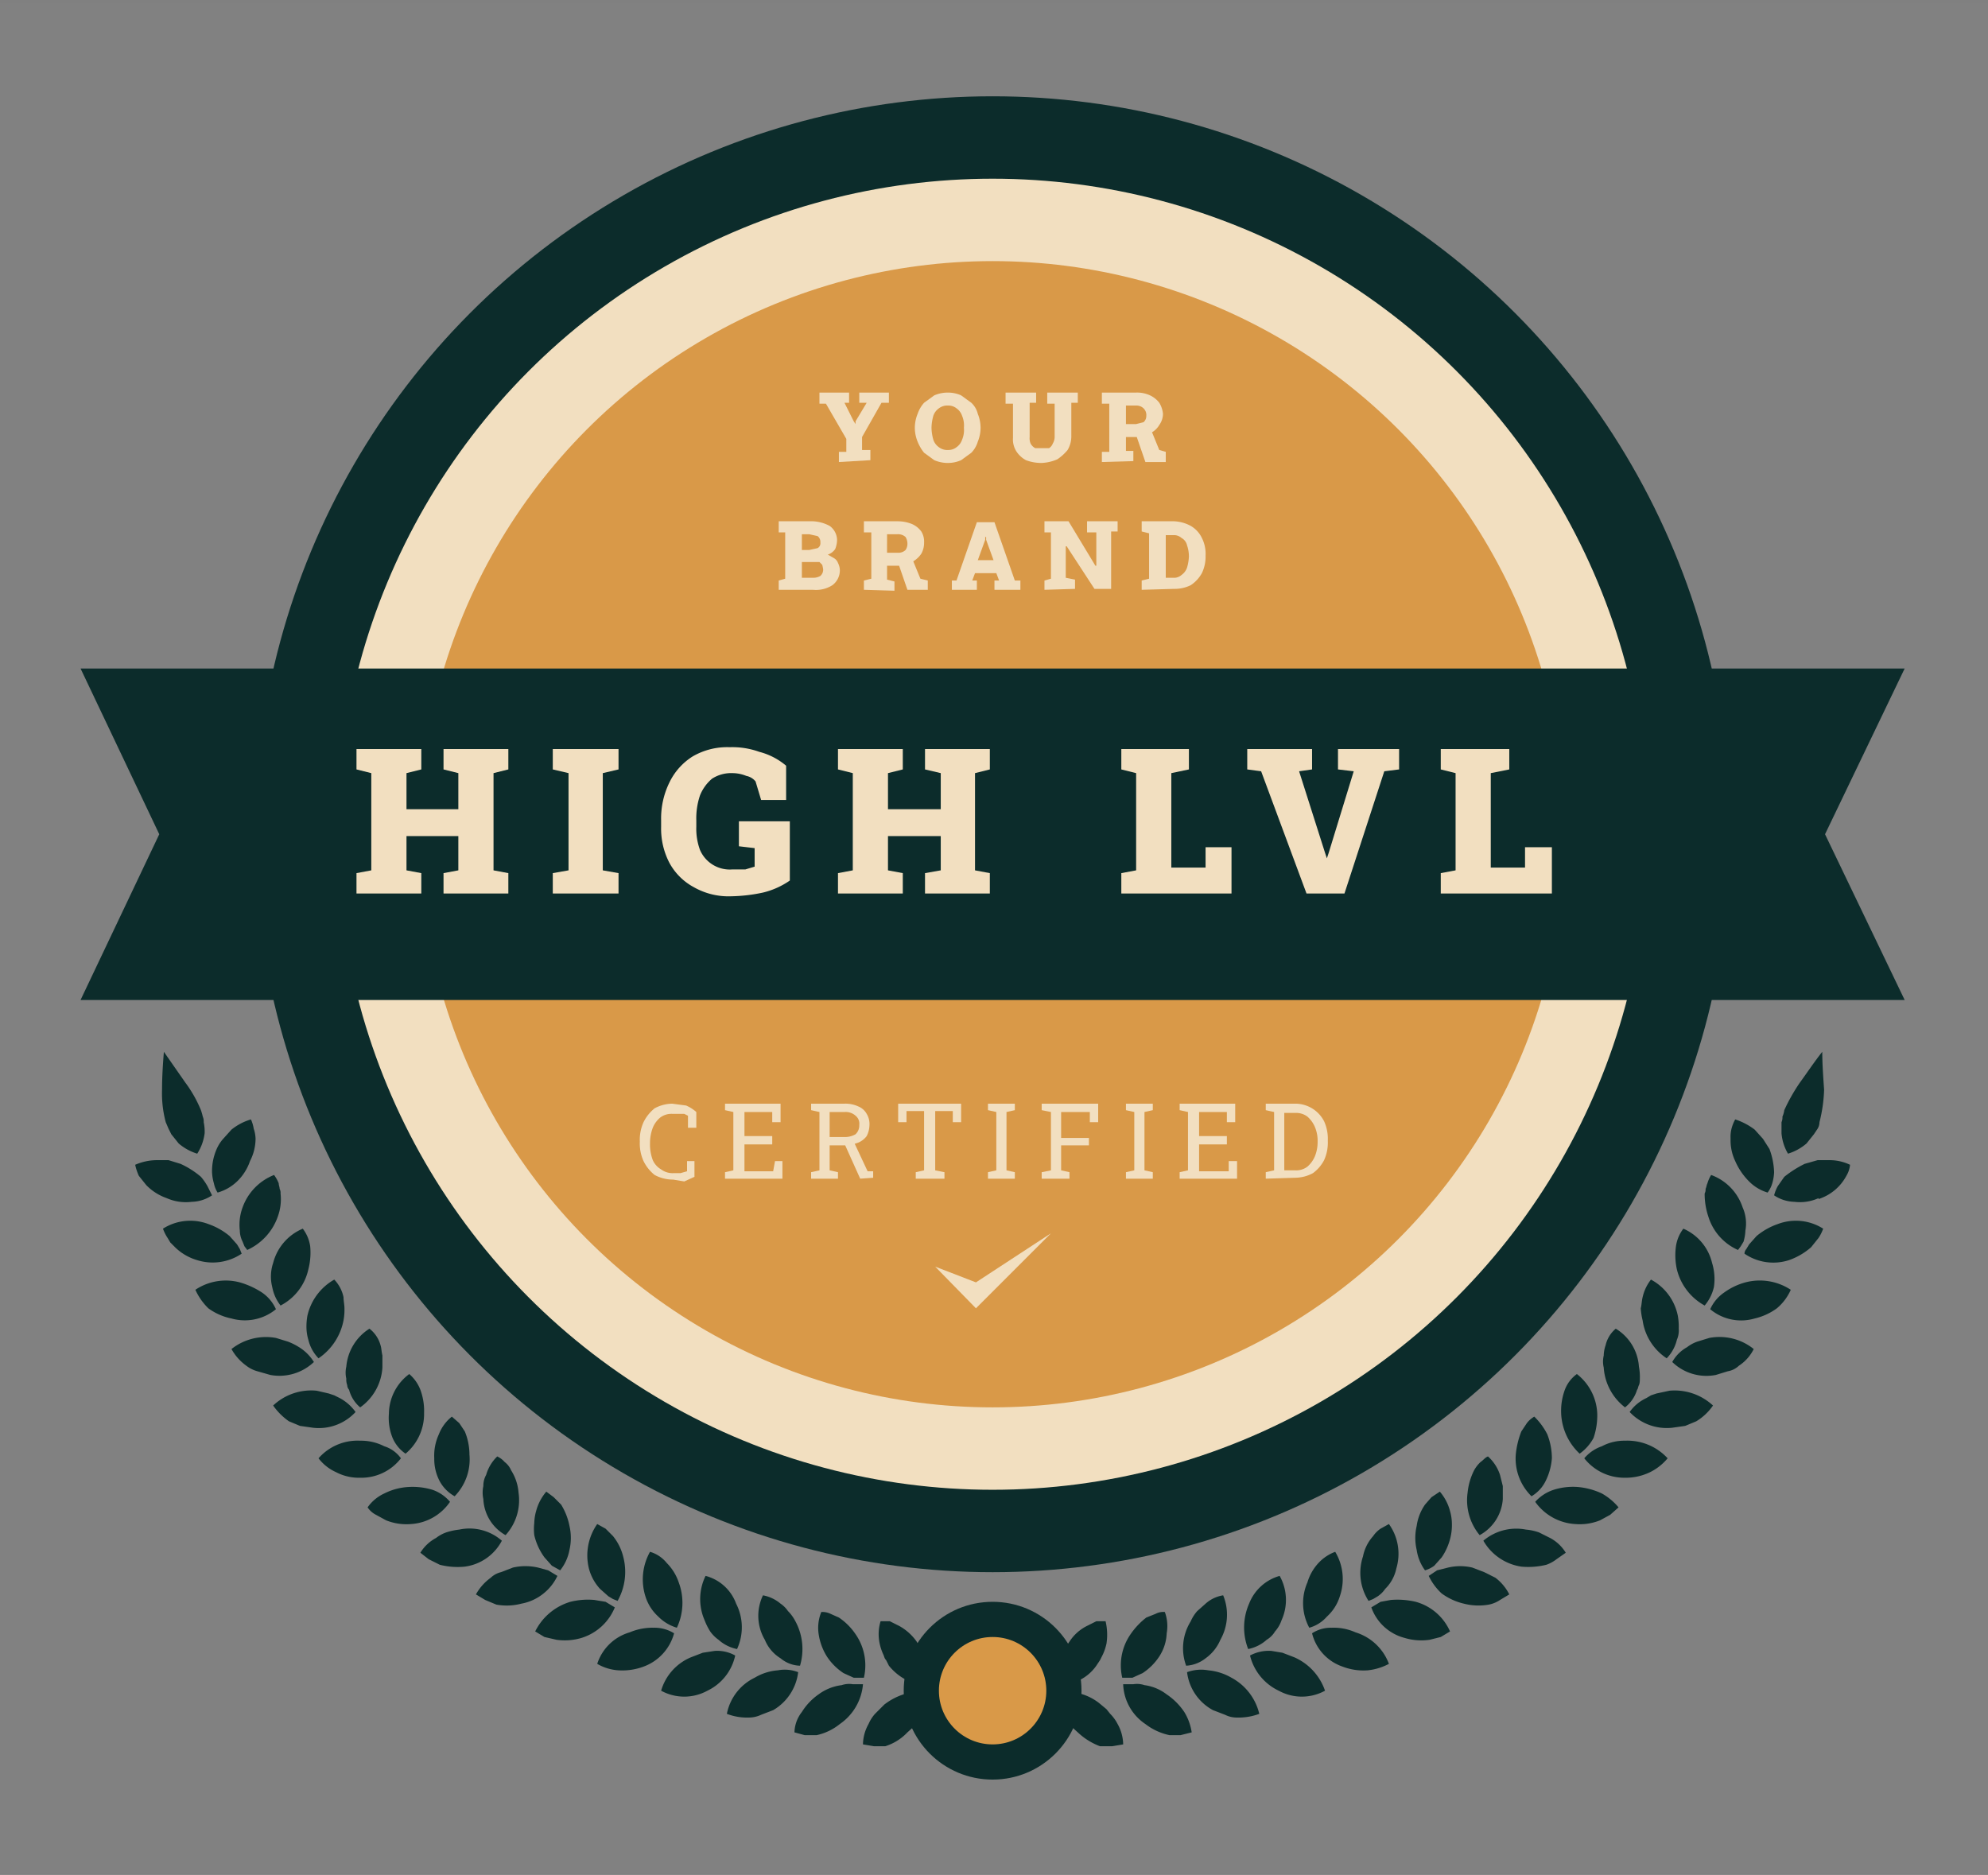 <svg id="maskam" xmlns="http://www.w3.org/2000/svg" viewBox="0 0 214.7 202.5"><rect x="0" y="0" width="214.7" height="202.5" fill="#808080" stroke="none"/><g id="advanced-protection"><circle cx="107.2" cy="90.1" r="79.7" style="fill:#0a2a29"/><circle cx="107.2" cy="90.1" r="70.8" style="fill:#f2dfc0"/><circle cx="107.2" cy="90.1" r="61.9" style="fill:#d99847"/><path d="M72.7,127.4a4.2,4.2,0,0,1-2-.5,4.4,4.4,0,0,1-1.2-1.5,4.6,4.6,0,0,1-.4-2.1h0a4.6,4.6,0,0,1,.4-2.1,4.4,4.4,0,0,1,1.2-1.5,4.1,4.1,0,0,1,1.9-.5l1.5.2a4.1,4.1,0,0,1,1.1.7v1.7h-.9v-1.3l-.4-.2H72.6a2,2,0,0,0-1.3.4,2.8,2.8,0,0,0-.8,1.1,4.7,4.7,0,0,0-.3,1.7h0a4.8,4.8,0,0,0,.3,1.8,2.2,2.2,0,0,0,.9,1,2.1,2.1,0,0,0,1.4.4h.7l.7-.2v-1.1h.8v1.7l-1.1.5Z" style="fill:#f2dfc0"/><path d="M78.3,127.3v-.7l.9-.2v-6.3l-.9-.2v-.7h6v2h-.9v-1.1h-3v2.6h3v.9h-3v2.9h3.1l.2-1.1h.8v1.9Z" style="fill:#f2dfc0"/><path d="M87.6,127.3v-.7l.9-.2v-6.3l-.9-.2v-.7h3.6a3.3,3.3,0,0,1,1.5.3,1.8,1.8,0,0,1,.9.8,2.1,2.1,0,0,1,.3,1.2,2.7,2.7,0,0,1-.3,1.2,2.2,2.2,0,0,1-.9.7,5,5,0,0,1-1.3.3H89.6v2.7l.9.2v.7Zm2-4.5h1.5a2.3,2.3,0,0,0,1.3-.3,1.3,1.3,0,0,0,.4-1,1.1,1.1,0,0,0-.4-1,1.6,1.6,0,0,0-1.2-.4H89.6Zm3.3,4.5-1.8-4h1.1l1.5,3.2h.6v.7Z" style="fill:#f2dfc0"/><path d="M98.9,127.3v-.7l.9-.2V120H97.9v1.2h-.9v-2h6.8v2h-.9V120h-1.9v6.4l1,.2v.7Z" style="fill:#f2dfc0"/><path d="M106.7,127.3v-.7l.9-.2v-6.3l-.9-.2v-.7h2.9v.7l-.9.2v6.3l.9.2v.7Z" style="fill:#f2dfc0"/><path d="M112.5,127.3v-.7l1-.2v-6.3l-1-.2v-.7h6.1v2h-.9v-1.1h-3.1v2.8h3v.8h-3v2.7l.9.2v.7Z" style="fill:#f2dfc0"/><path d="M121.6,127.3v-.7l.9-.2v-6.3l-.9-.2v-.7h2.9v.7l-.9.2v6.3l.9.2v.7Z" style="fill:#f2dfc0"/><path d="M127.4,127.3v-.7l.9-.2v-6.3l-.9-.2v-.7h6v2h-.9v-1.1h-3v2.6h3v.9h-3v2.9h3.2v-1.1h.9v1.9Z" style="fill:#f2dfc0"/><path d="M136.7,127.3v-.7l.9-.2v-6.3l-.9-.2v-.7h3.2a3.5,3.5,0,0,1,3.1,1.9,4.6,4.6,0,0,1,.4,2.1h0a4.6,4.6,0,0,1-.4,2.1,4.1,4.1,0,0,1-1.2,1.4,4.1,4.1,0,0,1-1.9.5Zm2-.9h1.2a2,2,0,0,0,1.3-.4,3.1,3.1,0,0,0,.8-1.1,4.1,4.1,0,0,0,.3-1.6h0a3.8,3.8,0,0,0-.3-1.6,3.1,3.1,0,0,0-.8-1.1,2,2,0,0,0-1.3-.4h-1.2Z" style="fill:#f2dfc0"/><polygon points="101 136.8 105.4 141.3 113.5 133.2 105.4 138.5 101 136.8" style="fill:#f2dfc0"/><polygon points="205.7 108 8.7 108 17.2 90.1 8.7 72.2 205.7 72.2 197.1 90.1 205.7 108" style="fill:#0a2a29"/><path d="M107.2,175.9v13.5a99.2,99.2,0,0,1-82.7-44.5,95.2,95.2,0,0,1-13.3-29.6l13-3.4a83.2,83.2,0,0,0,11.5,25.6A84.6,84.6,0,0,0,54.8,158a85.8,85.8,0,0,0,24.7,13.4A86.9,86.9,0,0,0,107.2,175.9Z" style="fill:none"/><path d="M105.4,187.6a5.6,5.6,0,0,0,1.8-4.6,6.2,6.2,0,0,0-2.3.2l-1.1.6-.6.4-.5.4a5.5,5.5,0,0,0-2,4.5,4.9,4.9,0,0,0,2.4-.1A7.9,7.9,0,0,0,105.4,187.6Z" style="fill:#0a2a29"/><path d="M105.6,177.7a6.1,6.1,0,0,1,1.6,4.6,4.7,4.7,0,0,1-2.3-.3l-1-.6-.6-.5-.4-.5a5.6,5.6,0,0,1-1.4-4.6,3.9,3.9,0,0,1,2.1.4A5.5,5.5,0,0,1,105.6,177.7Z" style="fill:#0a2a29"/><path d="M98,187.1l1-.9a7.5,7.5,0,0,0,.7-1.2,4.5,4.5,0,0,0,.4-2.3H99l-1.1.2a6.8,6.8,0,0,0-2.4,1.2l-.5.5-.5.5a4.1,4.1,0,0,0-.7,1.1,4.6,4.6,0,0,0-.6,2.2l1.2.2h1.2A5.6,5.6,0,0,0,98,187.1Z" style="fill:#0a2a29"/><path d="M99,177.3l.7,1.2a5.6,5.6,0,0,1,.4,1.2,4.5,4.5,0,0,1,.1,2.3H99.1l-1.1-.5a5.9,5.9,0,0,1-2-1.6l-.3-.6c-.2-.2-.2-.4-.3-.6a5.6,5.6,0,0,1-.4-1.2,4.8,4.8,0,0,1,.1-2.4h1l1,.5A5.6,5.6,0,0,1,99,177.3Z" style="fill:#0a2a29"/><path d="M90.7,186.2a5.8,5.8,0,0,0,2.5-4.3H92.1a2.5,2.5,0,0,0-1.2.1,5.3,5.3,0,0,0-2.5,1,6.5,6.5,0,0,0-1.8,1.9,3.7,3.7,0,0,0-.8,2.2l1.1.3h1.3A6,6,0,0,0,90.7,186.2Z" style="fill:#0a2a29"/><path d="M92.4,176.5a5.9,5.9,0,0,1,.9,4.7H92.2l-1.1-.5a6.2,6.2,0,0,1-1.8-1.8,6.3,6.3,0,0,1-.9-2.5,4.5,4.5,0,0,1,.3-2.3,2,2,0,0,1,1,.2l.9.4A6.6,6.6,0,0,1,92.4,176.5Z" style="fill:#0a2a29"/><path d="M83.5,184.7a5.5,5.5,0,0,0,2.7-4.1,4,4,0,0,0-2.2-.2,5.7,5.7,0,0,0-2.5.8,5.5,5.5,0,0,0-3,3.9,6.1,6.1,0,0,0,2.4.4,3.1,3.1,0,0,0,1.3-.3Z" style="fill:#0a2a29"/><path d="M85.9,175.1a6.3,6.3,0,0,1,.5,4.8,3.4,3.4,0,0,1-2.1-.8,4.2,4.2,0,0,1-1.7-2,5.1,5.1,0,0,1-.2-4.8,4.1,4.1,0,0,1,1.9.9,3,3,0,0,1,.8.8A4.4,4.4,0,0,1,85.9,175.1Z" style="fill:#0a2a29"/><path d="M76.4,182.6a5.5,5.5,0,0,0,3-3.8,4,4,0,0,0-2.2-.5l-1.3.2-1.3.5a5.6,5.6,0,0,0-3.2,3.6A5.2,5.2,0,0,0,76.4,182.6Z" style="fill:#0a2a29"/><path d="M79.5,173.2a5.6,5.6,0,0,1,.1,4.9,4.2,4.2,0,0,1-2-1,3.8,3.8,0,0,1-.9-.9,6.7,6.7,0,0,1-.6-1.2,5.7,5.7,0,0,1,.1-4.8A4.8,4.8,0,0,1,79.5,173.2Z" style="fill:#0a2a29"/><path d="M69.5,180a5.3,5.3,0,0,0,3.3-3.6,4,4,0,0,0-2.2-.6,6.3,6.3,0,0,0-2.6.5,5.2,5.2,0,0,0-3.5,3.4,5.2,5.2,0,0,0,2.3.7A6.6,6.6,0,0,0,69.5,180Z" style="fill:#0a2a29"/><path d="M73.3,170.9a6.3,6.3,0,0,1-.2,4.9,4.7,4.7,0,0,1-2-1.2,4.9,4.9,0,0,1-1.4-2.2,6.1,6.1,0,0,1,.5-4.8,3.6,3.6,0,0,1,1.8,1.2A5.4,5.4,0,0,1,73.3,170.9Z" style="fill:#0a2a29"/><path d="M62.8,176.9a5.7,5.7,0,0,0,3.6-3.3l-.5-.3-.5-.3-1.2-.2a7.8,7.8,0,0,0-2.6.2,6.2,6.2,0,0,0-3.8,3.2l1,.6,1.3.3A6.3,6.3,0,0,0,62.8,176.9Z" style="fill:#0a2a29"/><path d="M67.3,168.1a6.4,6.4,0,0,1-.6,4.8l-.5-.2-.5-.3-.9-.8a5.2,5.2,0,0,1-1.2-2.2,5.9,5.9,0,0,1,.9-4.8l.9.5.8.8A5.7,5.7,0,0,1,67.3,168.1Z" style="fill:#0a2a29"/><path d="M56.3,173.2a5.3,5.3,0,0,0,2.4-1.1,5.3,5.3,0,0,0,1.5-1.9l-1-.6-1.1-.3a6.1,6.1,0,0,0-2.7,0l-1.3.5a2.4,2.4,0,0,0-1.1.6,5.5,5.5,0,0,0-1.6,1.8l1,.6,1.2.5A6.2,6.2,0,0,0,56.3,173.2Z" style="fill:#0a2a29"/><path d="M61.5,164.8a5.7,5.7,0,0,1,0,2.6,5,5,0,0,1-1,2.2l-.9-.5-.8-.9a6.6,6.6,0,0,1-1.1-2.4,5.7,5.7,0,0,1,0-1.3,5.1,5.1,0,0,1,.2-1.3,5.3,5.3,0,0,1,1.1-2.1l.8.6.8.8A6.9,6.9,0,0,1,61.5,164.8Z" style="fill:#0a2a29"/><path d="M50.2,169.2a5.3,5.3,0,0,0,4-2.8,5.3,5.3,0,0,0-4.6-1.2,7,7,0,0,0-1.4.3,3.9,3.9,0,0,0-1.1.6,4.4,4.4,0,0,0-1.7,1.6l.9.7,1.2.6A7.8,7.8,0,0,0,50.2,169.2Z" style="fill:#0a2a29"/><path d="M56,161.2a5.6,5.6,0,0,1-1.4,4.6,4.7,4.7,0,0,1-2.4-3.9,3.3,3.3,0,0,1,0-1.4,2.4,2.4,0,0,1,.3-1.2,4.5,4.5,0,0,1,1.2-2,2.4,2.4,0,0,1,.8.6,2.2,2.2,0,0,1,.7.9A5.2,5.2,0,0,1,56,161.2Z" style="fill:#0a2a29"/><path d="M44.4,164.6a5.5,5.5,0,0,0,4.2-2.4,4.3,4.3,0,0,0-1.9-1.3,7.4,7.4,0,0,0-2.6-.3,6.6,6.6,0,0,0-2.6.7,4.5,4.5,0,0,0-1.8,1.5,2.4,2.4,0,0,0,.9.8l1.1.6A5.9,5.9,0,0,0,44.4,164.6Z" style="fill:#0a2a29"/><path d="M50.7,157.1a5.7,5.7,0,0,1-1.6,4.5,4.1,4.1,0,0,1-1.6-1.6,5.1,5.1,0,0,1-.6-2.5,5.5,5.5,0,0,1,.5-2.6,4.5,4.5,0,0,1,1.4-1.9l.8.7.6.9A6.6,6.6,0,0,1,50.7,157.1Z" style="fill:#0a2a29"/><path d="M38.9,159.6a5.4,5.4,0,0,0,4.4-2.1,3.5,3.5,0,0,0-1.8-1.3,5.5,5.5,0,0,0-2.6-.6,5.6,5.6,0,0,0-4.5,1.9,4.9,4.9,0,0,0,1.9,1.5A5.3,5.3,0,0,0,38.9,159.6Z" style="fill:#0a2a29"/><path d="M45.8,152.6a5.6,5.6,0,0,1-2,4.4,3.9,3.9,0,0,1-1.4-1.7,5.7,5.7,0,0,1-.4-2.6,5.4,5.4,0,0,1,2.2-4.3,4.3,4.3,0,0,1,1.2,1.7A6.6,6.6,0,0,1,45.8,152.6Z" style="fill:#0a2a29"/><path d="M33.8,154.2a5.4,5.4,0,0,0,4.6-1.7,5,5,0,0,0-1.7-1.5l-.6-.3-.6-.2-1.3-.3a6,6,0,0,0-4.7,1.6,6.9,6.9,0,0,0,1.7,1.7l1.2.5Z" style="fill:#0a2a29"/><path d="M41.3,147.7a5.7,5.7,0,0,1-2.4,4.3,3.7,3.7,0,0,1-1.2-1.9.8.8,0,0,1-.2-.5,1.7,1.7,0,0,1-.1-.7,2.9,2.9,0,0,1,0-1.3,5.4,5.4,0,0,1,2.5-4.1,3.4,3.4,0,0,1,1.2,1.8c.1.3.1.7.2,1.1Z" style="fill:#0a2a29"/><path d="M29.2,148.5a5.4,5.4,0,0,0,4.7-1.4,4.9,4.9,0,0,0-1.6-1.6,6.7,6.7,0,0,0-1.2-.6l-1.3-.4a6,6,0,0,0-4.8,1.2,5.5,5.5,0,0,0,1.6,1.8,3.4,3.4,0,0,0,1.2.6Z" style="fill:#0a2a29"/><path d="M37.1,142.6a6.4,6.4,0,0,1-2.7,4.1,4.3,4.3,0,0,1-1.1-2,5,5,0,0,1-.2-1.2,6.6,6.6,0,0,1,.1-1.4,6,6,0,0,1,2.9-3.9,3.9,3.9,0,0,1,1,1.9c0,.4.1.8.1,1.2A6.2,6.2,0,0,1,37.1,142.6Z" style="fill:#0a2a29"/><path d="M25,142.4a5.3,5.3,0,0,0,4.8-1,4.3,4.3,0,0,0-1.5-1.8,8.8,8.8,0,0,0-2.4-1.1,5.9,5.9,0,0,0-4.8.8,6.6,6.6,0,0,0,1.4,2A6.4,6.4,0,0,0,25,142.4Z" style="fill:#0a2a29"/><path d="M33.3,137.1a5.8,5.8,0,0,1-3,3.9,4.6,4.6,0,0,1-.9-2,4.6,4.6,0,0,1,.1-2.6,5.5,5.5,0,0,1,3.2-3.7,4.1,4.1,0,0,1,.8,1.9A7.2,7.2,0,0,1,33.3,137.1Z" style="fill:#0a2a29"/><path d="M21.3,136.1a5.6,5.6,0,0,0,4.8-.7l-.2-.5-.3-.5-.8-.9a7.3,7.3,0,0,0-2.3-1.3,5.5,5.5,0,0,0-4.9.5,4.7,4.7,0,0,0,.5,1l.3.5.5.5A5.7,5.7,0,0,0,21.3,136.1Z" style="fill:#0a2a29"/><path d="M30,131.4a6.2,6.2,0,0,1-3.3,3.6l-.3-.4-.2-.5a2.7,2.7,0,0,1-.3-1.2,5.4,5.4,0,0,1,.3-2.5,5.9,5.9,0,0,1,3.4-3.5,4.1,4.1,0,0,1,.5.9c0,.2.1.4.1.6a.9.9,0,0,1,.1.5A5.5,5.5,0,0,1,30,131.4Z" style="fill:#0a2a29"/><path d="M18,129.4a5.1,5.1,0,0,0,2.7.4,4.1,4.1,0,0,0,2.2-.7l-.5-1a6.1,6.1,0,0,0-.7-1,9.3,9.3,0,0,0-2.2-1.4l-1.3-.4H16.9a5.9,5.9,0,0,0-2.3.5,5.6,5.6,0,0,0,.4,1.2l.8,1A5.7,5.7,0,0,0,18,129.4Z" style="fill:#0a2a29"/><path d="M27,125.4a5.5,5.5,0,0,1-1.4,2.2,5,5,0,0,1-2.1,1.2,3,3,0,0,1-.4-1,5,5,0,0,1-.2-1.2,5.9,5.9,0,0,1,.5-2.5,4.1,4.1,0,0,1,.7-1.1l.9-1a6.1,6.1,0,0,1,2.1-1.1,3.8,3.8,0,0,1,.3,1,3.6,3.6,0,0,1,.2,1.1A5.3,5.3,0,0,1,27,125.4Z" style="fill:#0a2a29"/><path d="M17.9,121.2l.3.7.3.6.8,1a5.6,5.6,0,0,0,2,1.1,5.3,5.3,0,0,0,.8-2.2,4.9,4.9,0,0,0-.1-1.2,1.3,1.3,0,0,0-.1-.6,6.4,6.4,0,0,0-.2-.7,13.7,13.7,0,0,0-1.7-3l-2.3-3.3c-.1,1.2-.2,2.7-.2,4.1A12,12,0,0,0,17.9,121.2Z" style="fill:#0a2a29"/><path d="M107.2,175.9v13.5a99.6,99.6,0,0,0,96.1-74.1l-13-3.4a85.6,85.6,0,0,1-11.5,25.6A86.6,86.6,0,0,1,159.7,158a87.7,87.7,0,0,1-24.8,13.4A86.9,86.9,0,0,1,107.2,175.9Z" style="fill:none"/><path d="M109,187.6a5.5,5.5,0,0,1-1.7-4.6,5.5,5.5,0,0,1,2.2.2l1.2.6.5.4.6.4a5.8,5.8,0,0,1,2,4.5,4.9,4.9,0,0,1-2.4-.1A7.2,7.2,0,0,1,109,187.6Z" style="fill:#0a2a29"/><path d="M108.9,177.7a5.7,5.7,0,0,0-1.6,4.6,4.2,4.2,0,0,0,2.2-.3l1.1-.6.5-.5c.2-.1.3-.3.5-.5a5.5,5.5,0,0,0,1.3-4.6,4.1,4.1,0,0,0-2.1.4A5.3,5.3,0,0,0,108.9,177.7Z" style="fill:#0a2a29"/><path d="M116.4,187.1l-1-.9a6.7,6.7,0,0,1-.6-1.2,4.6,4.6,0,0,1-.5-2.3h1.1l1.2.2a5.7,5.7,0,0,1,2.3,1.2l.6.5.4.5a4.4,4.4,0,0,1,.8,1.1,4.6,4.6,0,0,1,.6,2.2l-1.2.2h-1.3A7.1,7.1,0,0,1,116.4,187.1Z" style="fill:#0a2a29"/><path d="M115.5,177.3a7.5,7.5,0,0,0-.7,1.2,6.1,6.1,0,0,0-.5,1.2,6,6,0,0,0-.1,2.3h1.2l1.1-.5a4.8,4.8,0,0,0,1.9-1.6l.4-.6.3-.6a5.6,5.6,0,0,0,.4-1.2,6.3,6.3,0,0,0-.1-2.4h-1l-1,.5A4.8,4.8,0,0,0,115.5,177.3Z" style="fill:#0a2a29"/><path d="M123.7,186.2a5.4,5.4,0,0,1-2.4-4.3h1.1a2.5,2.5,0,0,1,1.2.1,5,5,0,0,1,2.4,1,6.9,6.9,0,0,1,1.9,1.9,5.8,5.8,0,0,1,.8,2.2l-1.2.3h-1.2A6.4,6.4,0,0,1,123.7,186.2Z" style="fill:#0a2a29"/><path d="M122.1,176.5a5.9,5.9,0,0,0-.9,4.7h1.1l1.1-.5a6.2,6.2,0,0,0,1.8-1.8,4.9,4.9,0,0,0,.8-2.5,4.4,4.4,0,0,0-.2-2.3,1.8,1.8,0,0,0-1,.2l-1,.4A7.9,7.9,0,0,0,122.1,176.5Z" style="fill:#0a2a29"/><path d="M131,184.7a5.4,5.4,0,0,1-2.8-4.1,4.4,4.4,0,0,1,2.3-.2,6.1,6.1,0,0,1,2.5.8,6,6,0,0,1,3,3.9,6.4,6.4,0,0,1-2.4.4,2.8,2.8,0,0,1-1.3-.3Z" style="fill:#0a2a29"/><path d="M128.6,175.1a5.5,5.5,0,0,0-.5,4.8,3.7,3.7,0,0,0,2.1-.8,4.7,4.7,0,0,0,1.6-2,5.5,5.5,0,0,0,.3-4.8,3.7,3.7,0,0,0-1.9.9l-.9.8A4.1,4.1,0,0,0,128.6,175.1Z" style="fill:#0a2a29"/><path d="M138.1,182.6a5.7,5.7,0,0,1-3.1-3.8,4.3,4.3,0,0,1,2.3-.5l1.2.2,1.3.5a6.1,6.1,0,0,1,3.3,3.6A5.2,5.2,0,0,1,138.1,182.6Z" style="fill:#0a2a29"/><path d="M134.9,173.2a6.4,6.4,0,0,0-.1,4.9,4.2,4.2,0,0,0,2-1,2.6,2.6,0,0,0,.9-.9,3.5,3.5,0,0,0,.7-1.2,5.3,5.3,0,0,0-.2-4.8A5,5,0,0,0,134.9,173.2Z" style="fill:#0a2a29"/><path d="M145,180a5.1,5.1,0,0,1-3.3-3.6,3.7,3.7,0,0,1,2.1-.6,5.8,5.8,0,0,1,2.6.5,5.6,5.6,0,0,1,3.6,3.4,6.2,6.2,0,0,1-2.3.7A6.3,6.3,0,0,1,145,180Z" style="fill:#0a2a29"/><path d="M141.2,170.9a5.6,5.6,0,0,0,.2,4.9,3.9,3.9,0,0,0,1.9-1.2,4.9,4.9,0,0,0,1.4-2.2,5.7,5.7,0,0,0-.5-4.8,4.7,4.7,0,0,0-1.8,1.2A5.3,5.3,0,0,0,141.2,170.9Z" style="fill:#0a2a29"/><path d="M151.7,176.9a5.2,5.2,0,0,1-3.6-3.3l.5-.3.5-.3,1.1-.2a8.6,8.6,0,0,1,2.7.2,5.7,5.7,0,0,1,3.7,3.2l-1,.6-1.2.3A6.2,6.2,0,0,1,151.7,176.9Z" style="fill:#0a2a29"/><path d="M147.2,168.1a5.6,5.6,0,0,0,.6,4.8l.5-.2.5-.3a3,3,0,0,0,.8-.8,4.3,4.3,0,0,0,1.2-2.2,5.5,5.5,0,0,0-.8-4.8l-.9.5a3,3,0,0,0-.8.8A4.6,4.6,0,0,0,147.2,168.1Z" style="fill:#0a2a29"/><path d="M158.1,173.2a6.6,6.6,0,0,1-2.4-1.1,6.2,6.2,0,0,1-1.4-1.9l.9-.6,1.2-.3a5.7,5.7,0,0,1,2.6,0l1.3.5,1.2.6a5.2,5.2,0,0,1,1.5,1.8l-1,.6a3.3,3.3,0,0,1-1.2.5A6.3,6.3,0,0,1,158.1,173.2Z" style="fill:#0a2a29"/><path d="M153,164.8a5.7,5.7,0,0,0,0,2.6,4.9,4.9,0,0,0,.9,2.2,3.1,3.1,0,0,0,1-.5l.8-.9a6.4,6.4,0,0,0,1-2.4,5.7,5.7,0,0,0,.1-1.3,5.1,5.1,0,0,0-.2-1.3,5.3,5.3,0,0,0-1.1-2.1l-.9.6-.7.8A5.3,5.3,0,0,0,153,164.8Z" style="fill:#0a2a29"/><path d="M164.3,169.2a5.7,5.7,0,0,1-4.1-2.8,5.5,5.5,0,0,1,4.6-1.2,5.8,5.8,0,0,1,1.4.3l1.2.6a4.4,4.4,0,0,1,1.7,1.6l-1,.7a3.9,3.9,0,0,1-1.1.6A8.2,8.2,0,0,1,164.3,169.2Z" style="fill:#0a2a29"/><path d="M158.5,161.2a5.9,5.9,0,0,0,1.3,4.6,4.8,4.8,0,0,0,2.5-3.9v-1.4l-.3-1.2a4.6,4.6,0,0,0-1.3-2c-.3.1-.5.4-.8.6a3.5,3.5,0,0,0-.7.9A6.8,6.8,0,0,0,158.5,161.2Z" style="fill:#0a2a29"/><path d="M170.1,164.6a5.7,5.7,0,0,1-4.3-2.4,4.6,4.6,0,0,1,2-1.3,6.9,6.9,0,0,1,2.6-.3,7.7,7.7,0,0,1,2.6.7,6.5,6.5,0,0,1,1.8,1.5l-.9.8-1.1.6A5.9,5.9,0,0,1,170.1,164.6Z" style="fill:#0a2a29"/><path d="M163.7,157.1a5.7,5.7,0,0,0,1.7,4.5,3.9,3.9,0,0,0,1.5-1.6,6.6,6.6,0,0,0,.7-2.5,7.1,7.1,0,0,0-.5-2.6,7.2,7.2,0,0,0-1.4-1.9,2.7,2.7,0,0,0-.8.7l-.6.9A9.2,9.2,0,0,0,163.7,157.1Z" style="fill:#0a2a29"/><path d="M175.5,159.6a5.5,5.5,0,0,1-4.4-2.1,4.3,4.3,0,0,1,1.9-1.3,5.1,5.1,0,0,1,2.5-.6,5.9,5.9,0,0,1,4.6,1.9,5.8,5.8,0,0,1-1.9,1.5A6,6,0,0,1,175.5,159.6Z" style="fill:#0a2a29"/><path d="M168.6,152.6a6.3,6.3,0,0,0,2,4.4,5,5,0,0,0,1.5-1.7,7.5,7.5,0,0,0,.4-2.6,5.7,5.7,0,0,0-2.2-4.3,3.7,3.7,0,0,0-1.3,1.7A6.6,6.6,0,0,0,168.6,152.6Z" style="fill:#0a2a29"/><path d="M180.6,154.2a5.5,5.5,0,0,1-4.6-1.7,4.5,4.5,0,0,1,1.8-1.5l.5-.3.6-.2,1.4-.3a6.1,6.1,0,0,1,4.7,1.6,5.9,5.9,0,0,1-1.8,1.7l-1.2.5Z" style="fill:#0a2a29"/><path d="M173.2,147.7a5.9,5.9,0,0,0,2.3,4.3,3.8,3.8,0,0,0,1.3-1.9c.1-.1.1-.3.2-.5s.1-.5.1-.7a5.7,5.7,0,0,0-.1-1.3,5.2,5.2,0,0,0-2.5-4.1,3.3,3.3,0,0,0-1.1,1.8,3.6,3.6,0,0,0-.2,1.1A2.8,2.8,0,0,0,173.2,147.7Z" style="fill:#0a2a29"/><path d="M185.3,148.5a5.3,5.3,0,0,1-4.7-1.4,4.1,4.1,0,0,1,1.6-1.6,3.9,3.9,0,0,1,1.1-.6l1.3-.4a5.9,5.9,0,0,1,4.8,1.2,4.6,4.6,0,0,1-1.6,1.8,2.3,2.3,0,0,1-1.2.6Z" style="fill:#0a2a29"/><path d="M177.4,142.6a5.9,5.9,0,0,0,2.6,4.1,4.3,4.3,0,0,0,1.1-2,2.5,2.5,0,0,0,.2-1.2,6.6,6.6,0,0,0-.1-1.4,5.7,5.7,0,0,0-2.9-3.9,4.8,4.8,0,0,0-.9,1.9c-.1.4-.1.8-.2,1.2A6.9,6.9,0,0,0,177.4,142.6Z" style="fill:#0a2a29"/><path d="M189.5,142.4a5.2,5.2,0,0,1-4.8-1,4.3,4.3,0,0,1,1.5-1.8,7,7,0,0,1,2.3-1.1,6.1,6.1,0,0,1,4.9.8,5.5,5.5,0,0,1-1.5,2A6.6,6.6,0,0,1,189.5,142.4Z" style="fill:#0a2a29"/><path d="M181.1,137.1a6.1,6.1,0,0,0,3,3.9,4.7,4.7,0,0,0,1-2,5.9,5.9,0,0,0-.2-2.6,5.4,5.4,0,0,0-3.1-3.7,4.1,4.1,0,0,0-.8,1.9A7.1,7.1,0,0,0,181.1,137.1Z" style="fill:#0a2a29"/><path d="M193.2,136.1a5.5,5.5,0,0,1-4.8-.7.8.8,0,0,1,.2-.5l.3-.5.8-.9a7.3,7.3,0,0,1,2.3-1.3,5.5,5.5,0,0,1,4.9.5,4.7,4.7,0,0,1-.5,1l-.4.5-.4.5A7.2,7.2,0,0,1,193.2,136.1Z" style="fill:#0a2a29"/><path d="M184.5,131.4a5.8,5.8,0,0,0,3.2,3.6l.3-.4.3-.5a5,5,0,0,0,.2-1.2,4.3,4.3,0,0,0-.3-2.5,5.6,5.6,0,0,0-3.4-3.5,3.6,3.6,0,0,0-.4.9c-.1.2-.1.4-.2.6a.9.9,0,0,1-.1.5A7.7,7.7,0,0,0,184.5,131.4Z" style="fill:#0a2a29"/><path d="M196.4,129.4a4.8,4.8,0,0,1-2.6.4,4.1,4.1,0,0,1-2.2-.7,4.2,4.2,0,0,1,.4-1l.7-1a11.8,11.8,0,0,1,2.2-1.4l1.4-.4h1.3a5.1,5.1,0,0,1,2.2.5,2.8,2.8,0,0,1-.4,1.2,5.2,5.2,0,0,1-3,2.5Z" style="fill:#0a2a29"/><path d="M187.4,125.4a7.1,7.1,0,0,0,1.5,2.2,4.7,4.7,0,0,0,2,1.2,3.1,3.1,0,0,0,.5-1,5,5,0,0,0,.2-1.2,7.9,7.9,0,0,0-.5-2.5l-.7-1.1-.9-1a7.1,7.1,0,0,0-2.1-1.1,4.2,4.2,0,0,0-.4,1,3.7,3.7,0,0,0-.1,1.1A5.2,5.2,0,0,0,187.4,125.4Z" style="fill:#0a2a29"/><path d="M196.5,121.2a1.4,1.4,0,0,1-.2.7l-.4.6-.8,1a5.6,5.6,0,0,1-2,1.1,5.2,5.2,0,0,1-.7-2.2v-1.2a1.3,1.3,0,0,0,.1-.6,2.5,2.5,0,0,0,.2-.7,19.6,19.6,0,0,1,1.7-3c.8-1.1,1.6-2.3,2.4-3.3,0,1.2.1,2.7.2,4.1A16.3,16.3,0,0,1,196.5,121.2Z" style="fill:#0a2a29"/><circle cx="107.2" cy="182.6" r="9.6" style="fill:#0a2a29"/><circle cx="107.2" cy="182.6" r="5.8" style="fill:#d99847"/><path d="M90.6,49.9V48.8h.8V47.4l-2.2-3.8h-.7V42.4h3.2v1.1h-.5l1,2,.2.3h0v-.3l1.2-2h-.8V42.4h3.2v1.1h-.8l-2.1,3.7v1.4H94v1.1Z" style="fill:#f2dfc0"/><path d="M102.4,50a3.7,3.7,0,0,1-1.5-.3l-1.1-.8a4.7,4.7,0,0,1-.7-1.2,4,4,0,0,1-.3-1.5h0a4,4,0,0,1,.3-1.5,3.5,3.5,0,0,1,.7-1.2l1.1-.8a3.7,3.7,0,0,1,1.5-.3,3.5,3.5,0,0,1,1.4.3l1.1.8a2.4,2.4,0,0,1,.7,1.2,4,4,0,0,1,.3,1.5h0a4,4,0,0,1-.3,1.5,2.9,2.9,0,0,1-.7,1.2l-1.1.8A3.5,3.5,0,0,1,102.4,50Zm0-1.4a1.4,1.4,0,0,0,.9-.3,1.6,1.6,0,0,0,.6-.8,2.7,2.7,0,0,0,.2-1.3h0a2.7,2.7,0,0,0-.2-1.3,1.6,1.6,0,0,0-.6-.8,1.4,1.4,0,0,0-.9-.3,1.5,1.5,0,0,0-1,.3,1.6,1.6,0,0,0-.6.8,5.1,5.1,0,0,0-.2,1.3h0a5.1,5.1,0,0,0,.2,1.3,1.6,1.6,0,0,0,.6.8A1.5,1.5,0,0,0,102.4,48.6Z" style="fill:#f2dfc0"/><path d="M112.5,50a4.7,4.7,0,0,1-1.7-.3,2.9,2.9,0,0,1-1-.9,2.4,2.4,0,0,1-.4-1.5V43.6h-.8V42.4h3.3v1.1h-.7v3.7a1.5,1.5,0,0,0,.1.7,1.2,1.2,0,0,0,.5.5h1.5a1,1,0,0,0,.4-.5,1.4,1.4,0,0,0,.2-.7V43.6h-.8V42.4h3.3v1.1h-.7v3.7a2.9,2.9,0,0,1-.4,1.4,5.2,5.2,0,0,1-1.1,1A4.7,4.7,0,0,1,112.5,50Z" style="fill:#f2dfc0"/><path d="M119,49.9V48.8h.8V43.6H119V42.4h3.7a3.3,3.3,0,0,1,1.5.3,2.7,2.7,0,0,1,1,.8,2.8,2.8,0,0,1,.4,1.2,2.1,2.1,0,0,1-.4,1.2,2.2,2.2,0,0,1-1,.9,2.1,2.1,0,0,1-1.4.4h-1.2v1.5h.8v1.1Zm2.6-4.1h1.1l.8-.2a.9.9,0,0,0,.3-.7,1,1,0,0,0-.3-.8,1.1,1.1,0,0,0-.8-.3h-1.1Zm2.1,4.1-1-2.9,1.6-.6.9,2.2.7.2v1.1Z" style="fill:#f2dfc0"/><path d="M84.1,63.7v-1l.7-.2v-5h-.7V56.3h3.3a4.2,4.2,0,0,1,2.2.5,1.9,1.9,0,0,1,.8,1.6,2.9,2.9,0,0,1-.2.9,1.6,1.6,0,0,1-.8.6l.7.4a1,1,0,0,1,.4.5,1.9,1.9,0,0,1,.2.7,2,2,0,0,1-.8,1.7,3.3,3.3,0,0,1-2.1.5Zm2.5-4.3h.8l.9-.2a.6.6,0,0,0,.3-.6.8.8,0,0,0-.3-.7l-.9-.2h-.8Zm0,3h1.2a1.5,1.5,0,0,0,.8-.2.9.9,0,0,0,.3-.7,4.3,4.3,0,0,0-.1-.5l-.3-.3H86.6Z" style="fill:#f2dfc0"/><path d="M93.3,63.7v-1l.8-.2v-5h-.8V56.3h3.6a4.1,4.1,0,0,1,1.6.3,2.5,2.5,0,0,1,1,.8,2.1,2.1,0,0,1,.3,1.2,2.4,2.4,0,0,1-.3,1.2,2.8,2.8,0,0,1-1,.9,2.3,2.3,0,0,1-1.4.4H95.8v1.5l.8.2v1Zm2.5-4H97a1.1,1.1,0,0,0,.8-.3,1.2,1.2,0,0,0,.2-.7,1.4,1.4,0,0,0-.2-.7,1.2,1.2,0,0,0-.9-.3H95.8Zm2.2,4-1-2.9,1.5-.5.9,2.2.8.2v1Z" style="fill:#f2dfc0"/><path d="M102.8,63.7v-1h.5l2.2-6.3h1.9l2.2,6.3h.6v1h-2.8v-1h.5l-.3-.8h-2.3l-.3.8h.5v1Zm2.8-3.2h1.7l-.8-2.2V58h-.1v.3Z" style="fill:#f2dfc0"/><path d="M112.8,63.7v-1l.7-.2v-5h-.7V56.3h2.6l2.9,4.8h.1V57.5h-1V56.3h3.3v1.1H120v6.2h-1.8l-3-4.6h-.1v3.4l1,.2v1Z" style="fill:#f2dfc0"/><path d="M123.3,63.7v-1l.8-.2V57.6l-.8-.2V56.3h3.5a4.1,4.1,0,0,1,1.8.5,3,3,0,0,1,1.2,1.3,3.8,3.8,0,0,1,.4,1.9h0a4.1,4.1,0,0,1-.4,1.9,3.7,3.7,0,0,1-1.2,1.3,3.9,3.9,0,0,1-1.8.4Zm2.6-1.3h.8a1.2,1.2,0,0,0,.9-.3,1.6,1.6,0,0,0,.6-.8,5,5,0,0,0,.2-1.2h0a3.7,3.7,0,0,0-.2-1.2,1.2,1.2,0,0,0-.6-.8,1.2,1.2,0,0,0-.9-.3h-.8Z" style="fill:#f2dfc0"/><path d="M38.5,96.5V94.3l1.6-.3V83.5l-1.6-.4V80.9h7v2.2l-1.6.4v3.9h5.6V83.5l-1.6-.4V80.9h7v2.2l-1.6.4V94l1.6.3v2.2h-7V94.3l1.6-.3V90.3H43.9V94l1.6.3v2.2Z" style="fill:#f2dfc0"/><path d="M59.7,96.5V94.3l1.7-.3V83.5l-1.7-.4V80.9h7.1v2.2l-1.7.4V94l1.7.3v2.2Z" style="fill:#f2dfc0"/><path d="M79,96.8a7.6,7.6,0,0,1-4.1-1,6.5,6.5,0,0,1-2.6-2.6,8,8,0,0,1-.9-3.9v-.7a8.8,8.8,0,0,1,.9-4.1,6.8,6.8,0,0,1,2.5-2.8,7.4,7.4,0,0,1,4-1,8.6,8.6,0,0,1,3.2.5,7.3,7.3,0,0,1,2.9,1.5v3.7H82.2l-.6-2a1.7,1.7,0,0,0-1-.6,4,4,0,0,0-1.5-.3,3.8,3.8,0,0,0-2.2.6,4.6,4.6,0,0,0-1.3,1.8,7.7,7.7,0,0,0-.4,2.7v.7a6.6,6.6,0,0,0,.4,2.5,3.5,3.5,0,0,0,3.5,2.1h1.4l1-.3v-2l-1.7-.2V88.7h5.5v6.4a8.6,8.6,0,0,1-2.9,1.3A17.6,17.6,0,0,1,79,96.8Z" style="fill:#f2dfc0"/><path d="M90.5,96.5V94.3l1.6-.3V83.5l-1.6-.4V80.9h7v2.2l-1.6.4v3.9h5.7V83.5l-1.7-.4V80.9h7v2.2l-1.6.4V94l1.6.3v2.2h-7V94.3l1.7-.3V90.3H95.9V94l1.6.3v2.2Z" style="fill:#f2dfc0"/><path d="M121.1,96.5V94.3l1.6-.3V83.5l-1.6-.4V80.9h7.3v2.2l-1.9.4V93.7h3.7V91.5h2.8v5Z" style="fill:#f2dfc0"/><path d="M141.1,96.5l-4.9-13.2-1.5-.2V80.9h7v2.2l-1.4.2,2.8,8.8.2.6h0l.2-.6,2.7-8.8-1.7-.2V80.9h6.6v2.2l-1.6.2-4.3,13.2Z" style="fill:#f2dfc0"/><path d="M155.6,96.5V94.3l1.6-.3V83.5l-1.6-.4V80.9H163v2.2l-2,.4V93.7h3.7V91.5h2.9v5Z" style="fill:#f2dfc0"/></g><rect id="mask" x="-0.3" y="0.3" width="215" height="202" style="fill:#fff;opacity:0.01"/></svg>
